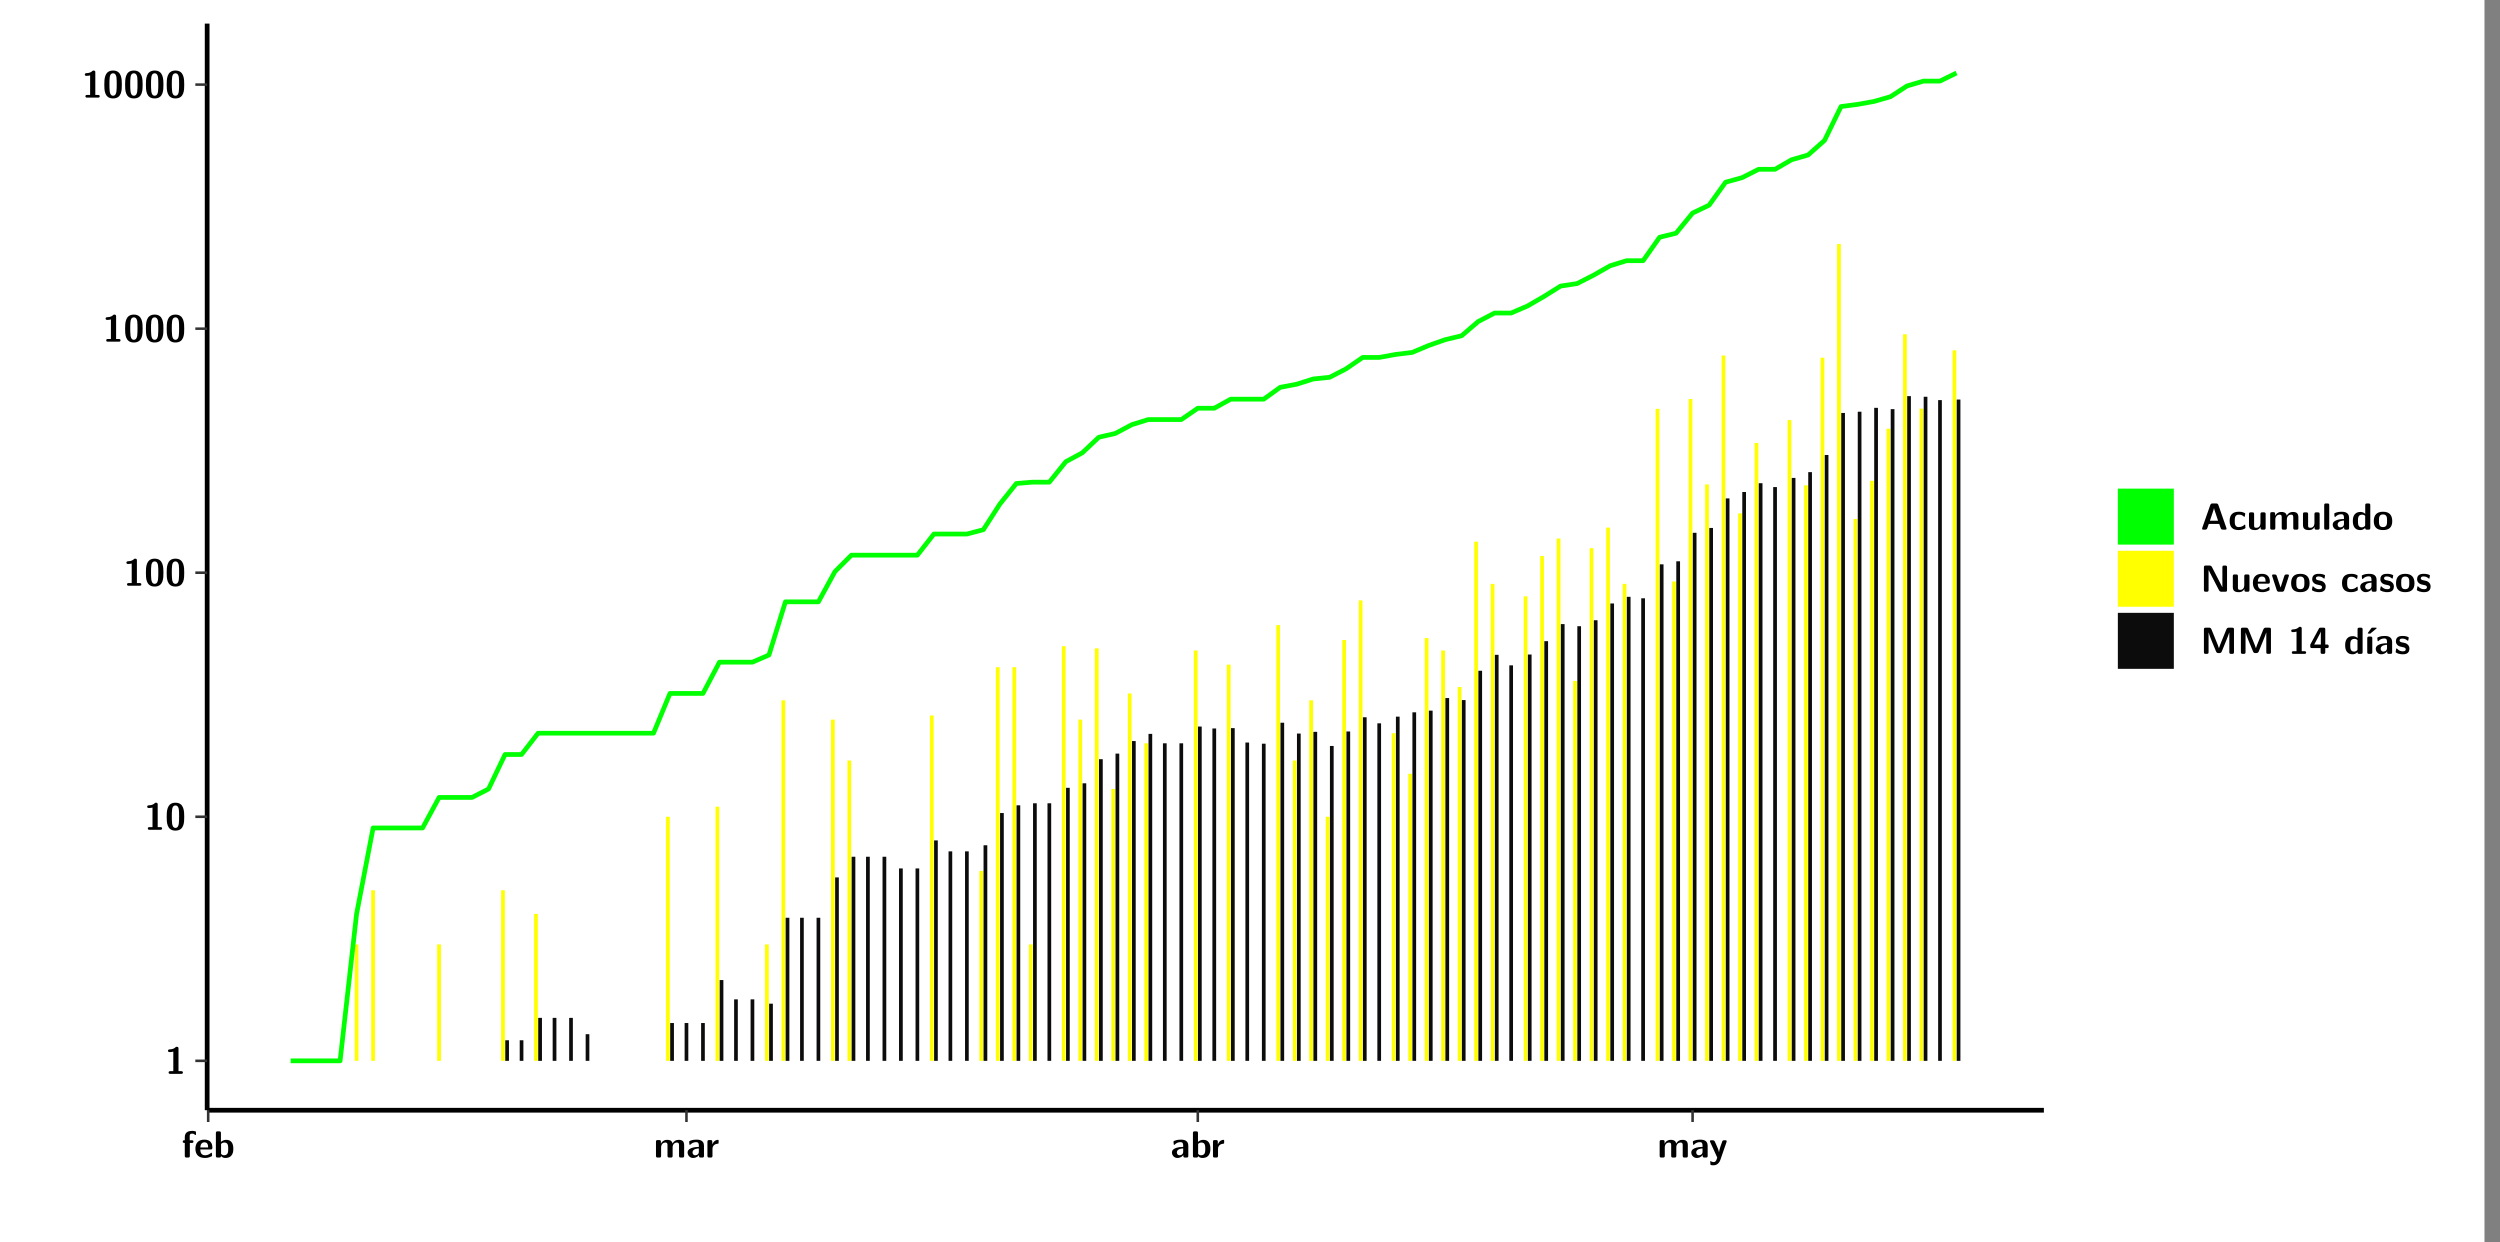 <?xml version="1.0" encoding="UTF-8"?>
<svg xmlns="http://www.w3.org/2000/svg" xmlns:xlink="http://www.w3.org/1999/xlink" width="579.653pt" height="288pt" viewBox="0 0 579.653 288" version="1.1">
<rect x="0" y="0" width="579.653" height="288" fill="#808080" stroke="none"/>
<defs>
<g>
<symbol overflow="visible" id="glyph0-0">
<path style="stroke:none;" d=""/>
</symbol>
<symbol overflow="visible" id="glyph0-1">
<path style="stroke:none;" d="M 3.109 -5.859 C 3.109 -6.016 3.109 -6.281 2.719 -6.281 C 2.547 -6.281 2.516 -6.266 2.406 -6.156 C 2.25 -6.016 1.922 -5.688 1.047 -5.672 C 0.891 -5.672 0.672 -5.609 0.672 -5.359 C 0.672 -5.047 0.969 -5.047 1.094 -5.047 C 1.344 -5.047 1.656 -5.078 1.906 -5.156 L 1.906 -0.625 L 1.234 -0.625 C 1.109 -0.625 0.812 -0.625 0.812 -0.312 C 0.812 0 1.109 0 1.234 0 L 3.719 0 C 3.828 0 4.141 0 4.141 -0.312 C 4.141 -0.625 3.828 -0.625 3.719 -0.625 L 3.109 -0.625 Z M 3.109 -5.859 "/>
</symbol>
<symbol overflow="visible" id="glyph0-2">
<path style="stroke:none;" d="M 4.438 -3 C 4.438 -4.203 4.438 -6.281 2.406 -6.281 C 0.375 -6.281 0.375 -4.219 0.375 -3 C 0.375 -1.812 0.375 0.188 2.406 0.188 C 4.438 0.188 4.438 -1.781 4.438 -3 Z M 2.406 -0.438 C 1.75 -0.438 1.656 -1.25 1.625 -1.484 C 1.562 -1.953 1.562 -2.766 1.562 -3.125 C 1.562 -3.641 1.562 -4.203 1.625 -4.641 C 1.641 -4.875 1.734 -5.641 2.406 -5.641 C 3.047 -5.641 3.156 -4.906 3.188 -4.734 C 3.25 -4.281 3.25 -3.594 3.25 -3.125 C 3.25 -2.625 3.25 -1.953 3.188 -1.469 C 3.156 -1.234 3.062 -0.438 2.406 -0.438 Z M 2.406 -0.438 "/>
</symbol>
<symbol overflow="visible" id="glyph0-3">
<path style="stroke:none;" d="M 1.922 -3.391 L 2.344 -3.391 C 2.453 -3.391 2.766 -3.391 2.766 -3.703 C 2.766 -4.016 2.453 -4.016 2.344 -4.016 L 1.891 -4.016 L 1.891 -4.969 C 1.891 -5.203 1.891 -5.547 2.469 -5.547 C 2.75 -5.547 2.922 -5.469 3.094 -5.297 C 3.156 -5.234 3.188 -5.219 3.219 -5.219 C 3.344 -5.219 3.344 -5.297 3.344 -5.438 L 3.344 -5.844 C 3.344 -6.062 3.328 -6.062 3.031 -6.125 C 2.781 -6.188 2.594 -6.188 2.469 -6.188 C 1.812 -6.188 0.75 -6.031 0.75 -4.719 L 0.75 -4.016 C 0.562 -4.016 0.266 -4.016 0.266 -3.703 C 0.266 -3.391 0.562 -3.391 0.75 -3.391 L 0.75 -0.422 C 0.75 -0.109 0.844 0 1.172 0 L 1.5 0 C 1.828 0 1.922 -0.109 1.922 -0.422 Z M 1.922 -3.391 "/>
</symbol>
<symbol overflow="visible" id="glyph0-4">
<path style="stroke:none;" d="M 3.781 -1.875 C 3.984 -1.875 4.203 -1.891 4.203 -2.281 C 4.203 -3.406 3.672 -4.156 2.359 -4.156 C 0.969 -4.156 0.266 -3.375 0.266 -2.047 C 0.266 -0.609 1.109 0.094 2.484 0.094 C 2.812 0.094 3.312 0.047 3.891 -0.234 C 4.078 -0.328 4.141 -0.359 4.141 -0.469 C 4.141 -0.531 4.125 -0.781 4.109 -0.844 C 4.078 -1.125 4.062 -1.125 3.984 -1.125 C 3.953 -1.125 3.938 -1.125 3.844 -1.047 C 3.328 -0.594 2.797 -0.531 2.516 -0.531 C 1.531 -0.531 1.422 -1.312 1.391 -1.875 Z M 1.406 -2.344 C 1.422 -2.875 1.609 -3.531 2.359 -3.531 C 3.062 -3.531 3.203 -3.031 3.219 -2.344 Z M 1.406 -2.344 "/>
</symbol>
<symbol overflow="visible" id="glyph0-5">
<path style="stroke:none;" d="M 1.703 -5.656 C 1.703 -5.938 1.641 -6.078 1.281 -6.078 L 0.953 -6.078 C 0.641 -6.078 0.531 -5.984 0.531 -5.656 L 0.531 -0.422 C 0.531 -0.109 0.625 0 0.953 0 L 1.312 0 C 1.453 0 1.719 0 1.734 -0.344 C 2.125 0.094 2.578 0.094 2.719 0.094 C 4.578 0.094 4.578 -1.594 4.578 -2.031 C 4.578 -2.453 4.578 -4.109 2.938 -4.109 C 2.219 -4.109 1.781 -3.703 1.703 -3.625 Z M 1.734 -3.172 C 1.844 -3.281 2.109 -3.484 2.5 -3.484 C 3.391 -3.484 3.391 -2.672 3.391 -2.016 C 3.391 -1.375 3.391 -0.531 2.406 -0.531 C 2.047 -0.531 1.828 -0.75 1.734 -0.875 Z M 1.734 -3.172 "/>
</symbol>
<symbol overflow="visible" id="glyph0-6">
<path style="stroke:none;" d="M 7.062 -2.844 C 7.062 -3.75 6.672 -4.109 5.781 -4.109 C 5.156 -4.109 4.688 -3.828 4.359 -3.25 C 4.219 -4.078 3.484 -4.109 3.109 -4.109 C 2.938 -4.109 2.578 -4.109 2.188 -3.828 C 1.906 -3.625 1.734 -3.344 1.672 -3.203 L 1.672 -3.641 C 1.672 -3.922 1.609 -4.062 1.25 -4.062 L 0.953 -4.062 C 0.625 -4.062 0.531 -3.969 0.531 -3.641 L 0.531 -0.422 C 0.531 -0.109 0.625 0 0.953 0 L 1.297 0 C 1.625 0 1.719 -0.109 1.719 -0.422 L 1.719 -2.359 C 1.719 -3.141 2.25 -3.484 2.688 -3.484 C 3.109 -3.484 3.203 -3.297 3.203 -2.828 L 3.203 -0.422 C 3.203 -0.109 3.297 0 3.625 0 L 3.969 0 C 4.297 0 4.391 -0.109 4.391 -0.422 L 4.391 -2.359 C 4.391 -3.141 4.922 -3.484 5.359 -3.484 C 5.781 -3.484 5.875 -3.297 5.875 -2.828 L 5.875 -0.422 C 5.875 -0.109 5.969 0 6.297 0 L 6.641 0 C 6.984 0 7.062 -0.109 7.062 -0.422 Z M 7.062 -2.844 "/>
</symbol>
<symbol overflow="visible" id="glyph0-7">
<path style="stroke:none;" d="M 4.062 -2.766 C 4.062 -4.156 2.734 -4.156 2.297 -4.156 C 1.891 -4.156 1.453 -4.125 0.859 -3.891 C 0.672 -3.797 0.625 -3.781 0.625 -3.688 C 0.625 -3.625 0.688 -3.109 0.688 -3.047 C 0.703 -2.984 0.75 -2.938 0.812 -2.938 C 0.844 -2.938 0.875 -2.969 0.906 -3 C 1.281 -3.391 1.719 -3.578 2.266 -3.578 C 2.734 -3.578 2.875 -3.297 2.875 -2.781 L 2.875 -2.469 C 2.562 -2.469 0.266 -2.453 0.266 -1.172 C 0.266 -0.547 0.766 0.094 1.531 0.094 C 1.828 0.094 2.484 0.016 2.906 -0.594 L 2.906 -0.422 C 2.906 -0.141 2.969 0 3.328 0 L 3.641 0 C 3.984 0 4.062 -0.109 4.062 -0.422 Z M 2.875 -1.344 C 2.875 -0.531 2.047 -0.531 2.016 -0.531 C 1.641 -0.531 1.406 -0.844 1.406 -1.188 C 1.406 -2.047 2.625 -2.109 2.875 -2.109 Z M 2.875 -1.344 "/>
</symbol>
<symbol overflow="visible" id="glyph0-8">
<path style="stroke:none;" d="M 1.703 -2.016 C 1.703 -2.844 2.391 -3.188 2.938 -3.219 C 3.109 -3.234 3.125 -3.234 3.125 -3.469 L 3.125 -3.875 C 3.125 -4.047 3.125 -4.109 2.969 -4.109 C 2.719 -4.109 2.078 -4.031 1.672 -3.078 L 1.656 -3.078 L 1.656 -3.641 C 1.656 -3.922 1.594 -4.062 1.234 -4.062 L 0.953 -4.062 C 0.641 -4.062 0.531 -3.969 0.531 -3.641 L 0.531 -0.422 C 0.531 -0.109 0.625 0 0.953 0 L 1.281 0 C 1.609 0 1.703 -0.109 1.703 -0.422 Z M 1.703 -2.016 "/>
</symbol>
<symbol overflow="visible" id="glyph0-9">
<path style="stroke:none;" d="M 4.109 -3.609 C 4.141 -3.719 4.141 -3.734 4.141 -3.781 C 4.141 -4.016 3.906 -4.016 3.797 -4.016 L 3.609 -4.016 C 3.469 -4.016 3.266 -4.016 3.141 -3.812 C 3.109 -3.766 2.406 -1.828 2.359 -1.25 L 2.344 -1.25 C 2.312 -1.672 1.953 -2.484 1.562 -3.328 C 1.328 -3.891 1.266 -4.016 0.828 -4.016 L 0.594 -4.016 C 0.469 -4.016 0.25 -4.016 0.25 -3.781 C 0.25 -3.75 0.281 -3.688 0.297 -3.641 L 1.953 0 C 1.891 0.188 1.859 0.281 1.828 0.375 C 1.734 0.656 1.578 1.047 1.109 1.047 C 0.812 1.047 0.609 0.922 0.516 0.875 C 0.469 0.844 0.453 0.828 0.422 0.828 C 0.391 0.828 0.312 0.859 0.312 0.969 C 0.312 1.031 0.375 1.641 0.391 1.672 C 0.469 1.781 0.953 1.797 1.094 1.797 C 2.172 1.797 2.609 0.766 2.672 0.547 Z M 4.109 -3.609 "/>
</symbol>
<symbol overflow="visible" id="glyph0-10">
<path style="stroke:none;" d="M 4.156 -5.703 C 4.031 -6.078 3.766 -6.078 3.594 -6.078 L 2.828 -6.078 C 2.641 -6.078 2.391 -6.078 2.266 -5.703 L 0.406 -0.406 C 0.375 -0.297 0.375 -0.281 0.375 -0.234 C 0.375 0 0.594 0 0.703 0 L 1.031 0 C 1.188 0 1.453 0 1.578 -0.344 L 1.922 -1.328 L 4.344 -1.328 L 4.641 -0.484 C 4.75 -0.172 4.812 0 5.234 0 L 5.703 0 C 5.828 0 6.047 0 6.047 -0.234 C 6.047 -0.281 6.047 -0.297 6 -0.406 Z M 2.812 -3.938 C 2.938 -4.328 3.062 -4.656 3.125 -4.969 L 3.141 -4.969 C 3.188 -4.766 3.188 -4.75 3.25 -4.547 L 4.078 -2.078 L 2.188 -2.078 Z M 2.812 -3.938 "/>
</symbol>
<symbol overflow="visible" id="glyph0-11">
<path style="stroke:none;" d="M 4 -0.438 C 4 -0.531 3.969 -0.938 3.953 -1.047 C 3.953 -1.078 3.938 -1.172 3.844 -1.172 C 3.812 -1.172 3.797 -1.172 3.703 -1.078 C 3.562 -0.953 3.141 -0.594 2.422 -0.594 C 1.516 -0.594 1.516 -1.469 1.516 -2.031 C 1.516 -2.75 1.562 -3.484 2.453 -3.484 C 3.031 -3.484 3.266 -3.344 3.578 -3.078 C 3.688 -2.984 3.703 -2.984 3.734 -2.984 C 3.828 -2.984 3.844 -3.062 3.844 -3.094 C 3.859 -3.172 3.953 -3.656 3.953 -3.703 C 3.953 -3.781 3.891 -3.812 3.75 -3.891 C 3.328 -4.078 3.062 -4.156 2.453 -4.156 C 1.141 -4.156 0.328 -3.547 0.328 -2.016 C 0.328 -0.562 1.078 0.094 2.406 0.094 C 2.641 0.094 3.172 0.094 3.75 -0.203 C 4 -0.344 4 -0.344 4 -0.438 Z M 4 -0.438 "/>
</symbol>
<symbol overflow="visible" id="glyph0-12">
<path style="stroke:none;" d="M 4.391 -3.594 C 4.391 -3.875 4.328 -4.016 3.969 -4.016 L 3.609 -4.016 C 3.281 -4.016 3.188 -3.906 3.188 -3.594 L 3.188 -1.516 C 3.188 -0.938 2.891 -0.438 2.266 -0.438 C 1.766 -0.438 1.719 -0.562 1.719 -1.031 L 1.719 -3.594 C 1.719 -3.875 1.656 -4.016 1.297 -4.016 L 0.953 -4.016 C 0.625 -4.016 0.531 -3.922 0.531 -3.594 L 0.531 -1.109 C 0.531 -0.172 1.031 0.094 1.953 0.094 C 2.188 0.094 2.812 0.094 3.219 -0.656 L 3.219 -0.422 C 3.219 -0.141 3.281 0 3.641 0 L 3.969 0 C 4.297 0 4.391 -0.109 4.391 -0.422 Z M 4.391 -3.594 "/>
</symbol>
<symbol overflow="visible" id="glyph0-13">
<path style="stroke:none;" d="M 1.703 -5.656 C 1.703 -5.938 1.641 -6.078 1.281 -6.078 L 0.953 -6.078 C 0.641 -6.078 0.531 -5.984 0.531 -5.656 L 0.531 -0.422 C 0.531 -0.109 0.625 0 0.953 0 L 1.281 0 C 1.609 0 1.703 -0.109 1.703 -0.422 Z M 1.703 -5.656 "/>
</symbol>
<symbol overflow="visible" id="glyph0-14">
<path style="stroke:none;" d="M 4.375 -5.656 C 4.375 -5.938 4.312 -6.078 3.953 -6.078 L 3.625 -6.078 C 3.297 -6.078 3.203 -5.969 3.203 -5.656 L 3.203 -3.672 C 2.812 -4.047 2.375 -4.109 2.109 -4.109 C 0.328 -4.109 0.328 -2.422 0.328 -2 C 0.328 -1.594 0.328 0.094 2.062 0.094 C 2.422 0.094 2.812 -0.016 3.188 -0.406 C 3.188 -0.094 3.297 0 3.609 0 L 3.953 0 C 4.281 0 4.375 -0.109 4.375 -0.422 Z M 3.188 -1.094 C 3.188 -0.953 3.188 -0.875 2.922 -0.688 C 2.703 -0.547 2.5 -0.531 2.406 -0.531 C 1.516 -0.531 1.516 -1.344 1.516 -2 C 1.516 -2.656 1.516 -3.484 2.5 -3.484 C 2.75 -3.484 2.984 -3.391 3.188 -3.203 Z M 3.188 -1.094 "/>
</symbol>
<symbol overflow="visible" id="glyph0-15">
<path style="stroke:none;" d="M 4.547 -1.969 C 4.547 -3.406 3.844 -4.156 2.406 -4.156 C 0.953 -4.156 0.266 -3.391 0.266 -1.969 C 0.266 -0.547 1.031 0.094 2.406 0.094 C 3.781 0.094 4.547 -0.531 4.547 -1.969 Z M 2.406 -0.594 C 1.469 -0.594 1.469 -1.375 1.469 -2.078 C 1.469 -2.75 1.469 -3.531 2.406 -3.531 C 3.344 -3.531 3.344 -2.766 3.344 -2.078 C 3.344 -1.391 3.344 -0.594 2.406 -0.594 Z M 2.406 -0.594 "/>
</symbol>
<symbol overflow="visible" id="glyph0-16">
<path style="stroke:none;" d="M 2.656 -5.734 C 2.469 -6.078 2.203 -6.078 2.031 -6.078 L 1.219 -6.078 C 0.906 -6.078 0.797 -5.984 0.797 -5.656 L 0.797 -0.422 C 0.797 -0.109 0.891 0 1.219 0 L 1.453 0 C 1.781 0 1.875 -0.109 1.875 -0.422 L 1.875 -5.016 L 1.891 -5.016 L 4.297 -0.344 C 4.484 0 4.75 0 4.922 0 L 5.734 0 C 6.062 0 6.156 -0.109 6.156 -0.422 L 6.156 -5.656 C 6.156 -5.938 6.094 -6.078 5.734 -6.078 L 5.5 -6.078 C 5.156 -6.078 5.078 -5.969 5.078 -5.656 L 5.078 -1.062 L 5.062 -1.062 Z M 2.656 -5.734 "/>
</symbol>
<symbol overflow="visible" id="glyph0-17">
<path style="stroke:none;" d="M 4.109 -3.609 C 4.141 -3.719 4.141 -3.75 4.141 -3.766 C 4.141 -4.016 3.922 -4.016 3.797 -4.016 L 3.609 -4.016 C 3.25 -4.016 3.141 -3.891 3.062 -3.641 L 2.203 -0.984 L 1.328 -3.641 C 1.266 -3.828 1.203 -4.016 0.781 -4.016 L 0.578 -4.016 C 0.453 -4.016 0.234 -4.016 0.234 -3.766 C 0.234 -3.75 0.234 -3.719 0.266 -3.609 L 1.312 -0.375 C 1.438 0 1.703 0 1.859 0 L 2.5 0 C 2.672 0 2.938 0 3.062 -0.375 Z M 4.109 -3.609 "/>
</symbol>
<symbol overflow="visible" id="glyph0-18">
<path style="stroke:none;" d="M 3.469 -1.234 C 3.469 -1.734 3.203 -2.031 3.047 -2.172 C 2.703 -2.484 2.391 -2.547 2.031 -2.609 C 1.547 -2.703 1.188 -2.766 1.188 -3.109 C 1.188 -3.469 1.484 -3.547 1.828 -3.547 C 2.406 -3.547 2.719 -3.328 2.953 -3.125 C 3.047 -3.047 3.062 -3.047 3.094 -3.047 C 3.188 -3.047 3.203 -3.125 3.203 -3.156 C 3.219 -3.219 3.312 -3.719 3.312 -3.766 C 3.312 -3.906 2.844 -4.031 2.75 -4.062 C 2.406 -4.156 2.125 -4.156 1.891 -4.156 C 1.5 -4.156 0.328 -4.156 0.328 -2.906 C 0.328 -2.484 0.516 -2.219 0.75 -2 C 1.062 -1.734 1.406 -1.672 1.906 -1.562 C 2.156 -1.531 2.609 -1.453 2.609 -1.062 C 2.609 -0.656 2.266 -0.594 1.922 -0.594 C 1.531 -0.594 1.047 -0.703 0.625 -1.188 C 0.594 -1.234 0.562 -1.266 0.516 -1.266 C 0.422 -1.266 0.406 -1.188 0.391 -1.125 C 0.375 -1.016 0.266 -0.516 0.266 -0.422 C 0.266 -0.266 0.922 -0.062 0.922 -0.047 C 1.406 0.094 1.766 0.094 1.922 0.094 C 2.359 0.094 3.469 0.062 3.469 -1.234 Z M 3.469 -1.234 "/>
</symbol>
<symbol overflow="visible" id="glyph0-19">
<path style="stroke:none;" d="M 4.859 -2.859 C 4.688 -2.422 4.359 -1.609 4.281 -1.312 C 4.203 -1.625 3.844 -2.484 3.656 -2.953 L 2.531 -5.719 C 2.391 -6.078 2.109 -6.078 1.953 -6.078 L 1.219 -6.078 C 0.906 -6.078 0.797 -5.984 0.797 -5.656 L 0.797 -0.422 C 0.797 -0.109 0.891 0 1.219 0 L 1.453 0 C 1.781 0 1.875 -0.109 1.875 -0.422 L 1.875 -4.953 L 1.891 -4.953 C 1.984 -4.562 2.375 -3.578 2.578 -3.062 L 3.609 -0.562 C 3.766 -0.188 3.969 -0.188 4.266 -0.188 C 4.562 -0.188 4.781 -0.188 4.938 -0.562 L 6.062 -3.328 C 6.141 -3.531 6.625 -4.719 6.672 -4.953 L 6.688 -4.953 L 6.688 -0.422 C 6.688 -0.141 6.75 0 7.109 0 L 7.344 0 C 7.672 0 7.766 -0.109 7.766 -0.422 L 7.766 -5.656 C 7.766 -5.938 7.703 -6.078 7.344 -6.078 L 6.609 -6.078 C 6.391 -6.078 6.172 -6.062 6.016 -5.703 Z M 4.859 -2.859 "/>
</symbol>
<symbol overflow="visible" id="glyph0-20">
<path style="stroke:none;" d="M 0.344 -2.297 C 0.266 -2.172 0.266 -2.141 0.266 -1.984 L 0.266 -1.766 C 0.266 -1.484 0.328 -1.344 0.688 -1.344 L 2.672 -1.344 L 2.672 -0.422 C 2.672 -0.141 2.719 0 3.078 0 L 3.328 0 C 3.656 0 3.75 -0.109 3.75 -0.422 L 3.75 -1.344 L 4.125 -1.344 C 4.391 -1.344 4.547 -1.406 4.547 -1.75 C 4.547 -2.078 4.422 -2.172 4.125 -2.172 L 3.75 -2.172 L 3.75 -5.656 C 3.75 -5.984 3.656 -6.078 3.328 -6.078 L 2.688 -6.078 C 2.531 -6.078 2.391 -6.078 2.281 -5.875 Z M 1.188 -2.172 C 2.578 -4.75 2.672 -5.016 2.703 -5.156 L 2.719 -5.156 L 2.719 -2.172 Z M 1.188 -2.172 "/>
</symbol>
<symbol overflow="visible" id="glyph0-21">
<path style="stroke:none;" d="M 3.906 -5.844 C 3.953 -5.875 4 -5.922 4 -5.969 C 4 -6.078 3.906 -6.078 3.766 -6.078 L 3.047 -6.078 C 2.875 -6.078 2.859 -6.078 2.781 -5.984 L 2.031 -4.953 C 1.953 -4.859 1.953 -4.844 1.953 -4.828 C 1.953 -4.703 2.047 -4.703 2.188 -4.703 L 2.516 -4.703 Z M 3.906 -5.844 "/>
</symbol>
<symbol overflow="visible" id="glyph0-22">
<path style="stroke:none;" d="M 1.703 -3.594 C 1.703 -3.875 1.641 -4.016 1.281 -4.016 L 0.953 -4.016 C 0.641 -4.016 0.531 -3.922 0.531 -3.594 L 0.531 -0.422 C 0.531 -0.109 0.625 0 0.953 0 L 1.281 0 C 1.609 0 1.703 -0.109 1.703 -0.422 Z M 1.703 -3.594 "/>
</symbol>
</g>
<clipPath id="clip1">
  <path d="M 0 0 L 576.008 0 L 576.008 288 L 0 288 Z M 0 0 "/>
</clipPath>
<clipPath id="clip2">
  <path d="M 48.031 5.477 L 473.898 5.477 L 473.898 257.414 L 48.031 257.414 Z M 48.031 5.477 "/>
</clipPath>
</defs>
<g id="surface1">
<g clip-path="url(#clip1)" clip-rule="nonzero">
<path style="fill-rule:nonzero;fill:rgb(100%,100%,100%);fill-opacity:1;stroke-width:0.598;stroke-linecap:round;stroke-linejoin:round;stroke:rgb(100%,100%,100%);stroke-opacity:1;stroke-miterlimit:10;" d="M 0 0 L 0 288.004 L 576.008 288.004 L 576.008 0 Z M 0 0 " transform="matrix(1,0,0,-1,0,288)"/>
</g>
<g clip-path="url(#clip2)" clip-rule="nonzero">
<path style=" stroke:none;fill-rule:nonzero;fill:rgb(100%,100%,100%);fill-opacity:1;" d="M 48.031 257.414 L 48.031 5.477 L 473.898 5.477 L 473.898 257.414 Z M 48.031 257.414 "/>
</g>
<path style=" stroke:none;fill-rule:nonzero;fill:rgb(100%,100%,0%);fill-opacity:1;" d="M 82.254 245.969 L 82.254 218.969 L 83.109 218.969 L 83.109 245.969 Z M 82.254 245.969 "/>
<path style=" stroke:none;fill-rule:nonzero;fill:rgb(100%,100%,0%);fill-opacity:1;" d="M 86.078 245.969 L 86.078 206.414 L 86.934 206.414 L 86.934 245.969 Z M 86.078 245.969 "/>
<path style=" stroke:none;fill-rule:nonzero;fill:rgb(100%,100%,0%);fill-opacity:1;" d="M 101.371 245.969 L 101.371 218.969 L 102.238 218.969 L 102.238 245.969 Z M 101.371 245.969 "/>
<path style=" stroke:none;fill-rule:nonzero;fill:rgb(100%,100%,0%);fill-opacity:1;" d="M 116.195 245.969 L 116.195 206.414 L 117.051 206.414 L 117.051 245.969 Z M 116.195 245.969 "/>
<path style=" stroke:none;fill-rule:nonzero;fill:rgb(4.999%,4.999%,4.999%);fill-opacity:1;" d="M 117.152 245.969 L 117.152 241.195 L 118.008 241.195 L 118.008 245.969 Z M 117.152 245.969 "/>
<path style=" stroke:none;fill-rule:nonzero;fill:rgb(4.999%,4.999%,4.999%);fill-opacity:1;" d="M 120.5 245.969 L 120.5 241.195 L 121.355 241.195 L 121.355 245.969 Z M 120.5 245.969 "/>
<path style=" stroke:none;fill-rule:nonzero;fill:rgb(100%,100%,0%);fill-opacity:1;" d="M 123.836 245.969 L 123.836 211.895 L 124.703 211.895 L 124.703 245.969 Z M 123.836 245.969 "/>
<path style=" stroke:none;fill-rule:nonzero;fill:rgb(4.999%,4.999%,4.999%);fill-opacity:1;" d="M 124.793 245.969 L 124.793 236.004 L 125.66 236.004 L 125.66 245.969 Z M 124.793 245.969 "/>
<path style=" stroke:none;fill-rule:nonzero;fill:rgb(4.999%,4.999%,4.999%);fill-opacity:1;" d="M 128.141 245.969 L 128.141 236.004 L 129.008 236.004 L 129.008 245.969 Z M 128.141 245.969 "/>
<path style=" stroke:none;fill-rule:nonzero;fill:rgb(4.999%,4.999%,4.999%);fill-opacity:1;" d="M 131.969 245.969 L 131.969 236.004 L 132.824 236.004 L 132.824 245.969 Z M 131.969 245.969 "/>
<path style=" stroke:none;fill-rule:nonzero;fill:rgb(4.999%,4.999%,4.999%);fill-opacity:1;" d="M 135.793 245.969 L 135.793 239.789 L 136.648 239.789 L 136.648 245.969 Z M 135.793 245.969 "/>
<path style=" stroke:none;fill-rule:nonzero;fill:rgb(100%,100%,0%);fill-opacity:1;" d="M 154.434 245.969 L 154.434 189.379 L 155.301 189.379 L 155.301 245.969 Z M 154.434 245.969 "/>
<path style=" stroke:none;fill-rule:nonzero;fill:rgb(4.999%,4.999%,4.999%);fill-opacity:1;" d="M 155.391 245.969 L 155.391 237.199 L 156.258 237.199 L 156.258 245.969 Z M 155.391 245.969 "/>
<path style=" stroke:none;fill-rule:nonzero;fill:rgb(4.999%,4.999%,4.999%);fill-opacity:1;" d="M 158.738 245.969 L 158.738 237.199 L 159.594 237.199 L 159.594 245.969 Z M 158.738 245.969 "/>
<path style=" stroke:none;fill-rule:nonzero;fill:rgb(4.999%,4.999%,4.999%);fill-opacity:1;" d="M 162.562 245.969 L 162.562 237.199 L 163.418 237.199 L 163.418 245.969 Z M 162.562 245.969 "/>
<path style=" stroke:none;fill-rule:nonzero;fill:rgb(100%,100%,0%);fill-opacity:1;" d="M 165.91 245.969 L 165.91 187.039 L 166.766 187.039 L 166.766 245.969 Z M 165.91 245.969 "/>
<path style=" stroke:none;fill-rule:nonzero;fill:rgb(4.999%,4.999%,4.999%);fill-opacity:1;" d="M 166.867 245.969 L 166.867 227.238 L 167.723 227.238 L 167.723 245.969 Z M 166.867 245.969 "/>
<path style=" stroke:none;fill-rule:nonzero;fill:rgb(4.999%,4.999%,4.999%);fill-opacity:1;" d="M 170.215 245.969 L 170.215 231.711 L 171.07 231.711 L 171.07 245.969 Z M 170.215 245.969 "/>
<path style=" stroke:none;fill-rule:nonzero;fill:rgb(4.999%,4.999%,4.999%);fill-opacity:1;" d="M 174.031 245.969 L 174.031 231.711 L 174.895 231.711 L 174.895 245.969 Z M 174.031 245.969 "/>
<path style=" stroke:none;fill-rule:nonzero;fill:rgb(100%,100%,0%);fill-opacity:1;" d="M 177.379 245.969 L 177.379 218.969 L 178.242 218.969 L 178.242 245.969 Z M 177.379 245.969 "/>
<path style=" stroke:none;fill-rule:nonzero;fill:rgb(4.999%,4.999%,4.999%);fill-opacity:1;" d="M 178.332 245.969 L 178.332 232.715 L 179.199 232.715 L 179.199 245.969 Z M 178.332 245.969 "/>
<path style=" stroke:none;fill-rule:nonzero;fill:rgb(100%,100%,0%);fill-opacity:1;" d="M 181.203 245.969 L 181.203 162.379 L 182.07 162.379 L 182.07 245.969 Z M 181.203 245.969 "/>
<path style=" stroke:none;fill-rule:nonzero;fill:rgb(4.999%,4.999%,4.999%);fill-opacity:1;" d="M 182.16 245.969 L 182.16 212.793 L 183.027 212.793 L 183.027 245.969 Z M 182.16 245.969 "/>
<path style=" stroke:none;fill-rule:nonzero;fill:rgb(4.999%,4.999%,4.999%);fill-opacity:1;" d="M 185.508 245.969 L 185.508 212.793 L 186.363 212.793 L 186.363 245.969 Z M 185.508 245.969 "/>
<path style=" stroke:none;fill-rule:nonzero;fill:rgb(4.999%,4.999%,4.999%);fill-opacity:1;" d="M 189.332 245.969 L 189.332 212.793 L 190.188 212.793 L 190.188 245.969 Z M 189.332 245.969 "/>
<path style=" stroke:none;fill-rule:nonzero;fill:rgb(100%,100%,0%);fill-opacity:1;" d="M 192.68 245.969 L 192.68 166.852 L 193.535 166.852 L 193.535 245.969 Z M 192.68 245.969 "/>
<path style=" stroke:none;fill-rule:nonzero;fill:rgb(4.999%,4.999%,4.999%);fill-opacity:1;" d="M 193.637 245.969 L 193.637 203.438 L 194.492 203.438 L 194.492 245.969 Z M 193.637 245.969 "/>
<path style=" stroke:none;fill-rule:nonzero;fill:rgb(100%,100%,0%);fill-opacity:1;" d="M 196.504 245.969 L 196.504 176.336 L 197.363 176.336 L 197.363 245.969 Z M 196.504 245.969 "/>
<path style=" stroke:none;fill-rule:nonzero;fill:rgb(4.999%,4.999%,4.999%);fill-opacity:1;" d="M 197.461 245.969 L 197.461 198.645 L 198.32 198.645 L 198.32 245.969 Z M 197.461 245.969 "/>
<path style=" stroke:none;fill-rule:nonzero;fill:rgb(4.999%,4.999%,4.999%);fill-opacity:1;" d="M 200.801 245.969 L 200.801 198.645 L 201.668 198.645 L 201.668 245.969 Z M 200.801 245.969 "/>
<path style=" stroke:none;fill-rule:nonzero;fill:rgb(4.999%,4.999%,4.999%);fill-opacity:1;" d="M 204.625 245.969 L 204.625 198.645 L 205.492 198.645 L 205.492 245.969 Z M 204.625 245.969 "/>
<path style=" stroke:none;fill-rule:nonzero;fill:rgb(4.999%,4.999%,4.999%);fill-opacity:1;" d="M 208.449 245.969 L 208.449 201.355 L 209.316 201.355 L 209.316 245.969 Z M 208.449 245.969 "/>
<path style=" stroke:none;fill-rule:nonzero;fill:rgb(4.999%,4.999%,4.999%);fill-opacity:1;" d="M 212.277 245.969 L 212.277 201.355 L 213.133 201.355 L 213.133 245.969 Z M 212.277 245.969 "/>
<path style=" stroke:none;fill-rule:nonzero;fill:rgb(100%,100%,0%);fill-opacity:1;" d="M 215.625 245.969 L 215.625 165.895 L 216.48 165.895 L 216.48 245.969 Z M 215.625 245.969 "/>
<path style=" stroke:none;fill-rule:nonzero;fill:rgb(4.999%,4.999%,4.999%);fill-opacity:1;" d="M 216.582 245.969 L 216.582 194.859 L 217.438 194.859 L 217.438 245.969 Z M 216.582 245.969 "/>
<path style=" stroke:none;fill-rule:nonzero;fill:rgb(4.999%,4.999%,4.999%);fill-opacity:1;" d="M 219.93 245.969 L 219.93 197.398 L 220.785 197.398 L 220.785 245.969 Z M 219.93 245.969 "/>
<path style=" stroke:none;fill-rule:nonzero;fill:rgb(4.999%,4.999%,4.999%);fill-opacity:1;" d="M 223.754 245.969 L 223.754 197.398 L 224.609 197.398 L 224.609 245.969 Z M 223.754 245.969 "/>
<path style=" stroke:none;fill-rule:nonzero;fill:rgb(100%,100%,0%);fill-opacity:1;" d="M 227.09 245.969 L 227.09 201.934 L 227.957 201.934 L 227.957 245.969 Z M 227.09 245.969 "/>
<path style=" stroke:none;fill-rule:nonzero;fill:rgb(4.999%,4.999%,4.999%);fill-opacity:1;" d="M 228.047 245.969 L 228.047 195.984 L 228.914 195.984 L 228.914 245.969 Z M 228.047 245.969 "/>
<path style=" stroke:none;fill-rule:nonzero;fill:rgb(100%,100%,0%);fill-opacity:1;" d="M 230.918 245.969 L 230.918 154.699 L 231.785 154.699 L 231.785 245.969 Z M 230.918 245.969 "/>
<path style=" stroke:none;fill-rule:nonzero;fill:rgb(4.999%,4.999%,4.999%);fill-opacity:1;" d="M 231.875 245.969 L 231.875 188.512 L 232.738 188.512 L 232.738 245.969 Z M 231.875 245.969 "/>
<path style=" stroke:none;fill-rule:nonzero;fill:rgb(100%,100%,0%);fill-opacity:1;" d="M 234.742 245.969 L 234.742 154.699 L 235.609 154.699 L 235.609 245.969 Z M 234.742 245.969 "/>
<path style=" stroke:none;fill-rule:nonzero;fill:rgb(4.999%,4.999%,4.999%);fill-opacity:1;" d="M 235.699 245.969 L 235.699 186.719 L 236.555 186.719 L 236.555 245.969 Z M 235.699 245.969 "/>
<path style=" stroke:none;fill-rule:nonzero;fill:rgb(100%,100%,0%);fill-opacity:1;" d="M 238.57 245.969 L 238.57 218.969 L 239.426 218.969 L 239.426 245.969 Z M 238.57 245.969 "/>
<path style=" stroke:none;fill-rule:nonzero;fill:rgb(4.999%,4.999%,4.999%);fill-opacity:1;" d="M 239.523 245.969 L 239.523 186.25 L 240.383 186.25 L 240.383 245.969 Z M 239.523 245.969 "/>
<path style=" stroke:none;fill-rule:nonzero;fill:rgb(4.999%,4.999%,4.999%);fill-opacity:1;" d="M 242.871 245.969 L 242.871 186.25 L 243.73 186.25 L 243.73 245.969 Z M 242.871 245.969 "/>
<path style=" stroke:none;fill-rule:nonzero;fill:rgb(100%,100%,0%);fill-opacity:1;" d="M 246.219 245.969 L 246.219 149.828 L 247.078 149.828 L 247.078 245.969 Z M 246.219 245.969 "/>
<path style=" stroke:none;fill-rule:nonzero;fill:rgb(4.999%,4.999%,4.999%);fill-opacity:1;" d="M 247.176 245.969 L 247.176 182.664 L 248.031 182.664 L 248.031 245.969 Z M 247.176 245.969 "/>
<path style=" stroke:none;fill-rule:nonzero;fill:rgb(100%,100%,0%);fill-opacity:1;" d="M 250.047 245.969 L 250.047 166.852 L 250.902 166.852 L 250.902 245.969 Z M 250.047 245.969 "/>
<path style=" stroke:none;fill-rule:nonzero;fill:rgb(4.999%,4.999%,4.999%);fill-opacity:1;" d="M 251.004 245.969 L 251.004 181.617 L 251.859 181.617 L 251.859 245.969 Z M 251.004 245.969 "/>
<path style=" stroke:none;fill-rule:nonzero;fill:rgb(100%,100%,0%);fill-opacity:1;" d="M 253.859 245.969 L 253.859 150.316 L 254.727 150.316 L 254.727 245.969 Z M 253.859 245.969 "/>
<path style=" stroke:none;fill-rule:nonzero;fill:rgb(4.999%,4.999%,4.999%);fill-opacity:1;" d="M 254.816 245.969 L 254.816 176.027 L 255.684 176.027 L 255.684 245.969 Z M 254.816 245.969 "/>
<path style=" stroke:none;fill-rule:nonzero;fill:rgb(100%,100%,0%);fill-opacity:1;" d="M 257.688 245.969 L 257.688 182.934 L 258.555 182.934 L 258.555 245.969 Z M 257.688 245.969 "/>
<path style=" stroke:none;fill-rule:nonzero;fill:rgb(4.999%,4.999%,4.999%);fill-opacity:1;" d="M 258.645 245.969 L 258.645 174.734 L 259.512 174.734 L 259.512 245.969 Z M 258.645 245.969 "/>
<path style=" stroke:none;fill-rule:nonzero;fill:rgb(100%,100%,0%);fill-opacity:1;" d="M 261.512 245.969 L 261.512 160.785 L 262.371 160.785 L 262.371 245.969 Z M 261.512 245.969 "/>
<path style=" stroke:none;fill-rule:nonzero;fill:rgb(4.999%,4.999%,4.999%);fill-opacity:1;" d="M 262.469 245.969 L 262.469 171.824 L 263.324 171.824 L 263.324 245.969 Z M 262.469 245.969 "/>
<path style=" stroke:none;fill-rule:nonzero;fill:rgb(100%,100%,0%);fill-opacity:1;" d="M 265.34 245.969 L 265.34 172.344 L 266.195 172.344 L 266.195 245.969 Z M 265.34 245.969 "/>
<path style=" stroke:none;fill-rule:nonzero;fill:rgb(4.999%,4.999%,4.999%);fill-opacity:1;" d="M 266.293 245.969 L 266.293 170.16 L 267.152 170.16 L 267.152 245.969 Z M 266.293 245.969 "/>
<path style=" stroke:none;fill-rule:nonzero;fill:rgb(4.999%,4.999%,4.999%);fill-opacity:1;" d="M 269.641 245.969 L 269.641 172.344 L 270.5 172.344 L 270.5 245.969 Z M 269.641 245.969 "/>
<path style=" stroke:none;fill-rule:nonzero;fill:rgb(4.999%,4.999%,4.999%);fill-opacity:1;" d="M 273.469 245.969 L 273.469 172.344 L 274.324 172.344 L 274.324 245.969 Z M 273.469 245.969 "/>
<path style=" stroke:none;fill-rule:nonzero;fill:rgb(100%,100%,0%);fill-opacity:1;" d="M 276.816 245.969 L 276.816 150.824 L 277.672 150.824 L 277.672 245.969 Z M 276.816 245.969 "/>
<path style=" stroke:none;fill-rule:nonzero;fill:rgb(4.999%,4.999%,4.999%);fill-opacity:1;" d="M 277.762 245.969 L 277.762 168.457 L 278.629 168.457 L 278.629 245.969 Z M 277.762 245.969 "/>
<path style=" stroke:none;fill-rule:nonzero;fill:rgb(4.999%,4.999%,4.999%);fill-opacity:1;" d="M 281.109 245.969 L 281.109 168.906 L 281.977 168.906 L 281.977 245.969 Z M 281.109 245.969 "/>
<path style=" stroke:none;fill-rule:nonzero;fill:rgb(100%,100%,0%);fill-opacity:1;" d="M 284.457 245.969 L 284.457 154.109 L 285.324 154.109 L 285.324 245.969 Z M 284.457 245.969 "/>
<path style=" stroke:none;fill-rule:nonzero;fill:rgb(4.999%,4.999%,4.999%);fill-opacity:1;" d="M 285.414 245.969 L 285.414 168.824 L 286.281 168.824 L 286.281 245.969 Z M 285.414 245.969 "/>
<path style=" stroke:none;fill-rule:nonzero;fill:rgb(4.999%,4.999%,4.999%);fill-opacity:1;" d="M 288.762 245.969 L 288.762 172.164 L 289.617 172.164 L 289.617 245.969 Z M 288.762 245.969 "/>
<path style=" stroke:none;fill-rule:nonzero;fill:rgb(4.999%,4.999%,4.999%);fill-opacity:1;" d="M 292.586 245.969 L 292.586 172.434 L 293.445 172.434 L 293.445 245.969 Z M 292.586 245.969 "/>
<path style=" stroke:none;fill-rule:nonzero;fill:rgb(100%,100%,0%);fill-opacity:1;" d="M 295.934 245.969 L 295.934 144.934 L 296.789 144.934 L 296.789 245.969 Z M 295.934 245.969 "/>
<path style=" stroke:none;fill-rule:nonzero;fill:rgb(4.999%,4.999%,4.999%);fill-opacity:1;" d="M 296.891 245.969 L 296.891 167.57 L 297.746 167.57 L 297.746 245.969 Z M 296.891 245.969 "/>
<path style=" stroke:none;fill-rule:nonzero;fill:rgb(100%,100%,0%);fill-opacity:1;" d="M 299.762 245.969 L 299.762 176.336 L 300.617 176.336 L 300.617 245.969 Z M 299.762 245.969 "/>
<path style=" stroke:none;fill-rule:nonzero;fill:rgb(4.999%,4.999%,4.999%);fill-opacity:1;" d="M 300.715 245.969 L 300.715 170.082 L 301.574 170.082 L 301.574 245.969 Z M 300.715 245.969 "/>
<path style=" stroke:none;fill-rule:nonzero;fill:rgb(100%,100%,0%);fill-opacity:1;" d="M 303.574 245.969 L 303.574 162.379 L 304.441 162.379 L 304.441 245.969 Z M 303.574 245.969 "/>
<path style=" stroke:none;fill-rule:nonzero;fill:rgb(4.999%,4.999%,4.999%);fill-opacity:1;" d="M 304.531 245.969 L 304.531 169.684 L 305.398 169.684 L 305.398 245.969 Z M 304.531 245.969 "/>
<path style=" stroke:none;fill-rule:nonzero;fill:rgb(100%,100%,0%);fill-opacity:1;" d="M 307.402 245.969 L 307.402 189.379 L 308.27 189.379 L 308.27 245.969 Z M 307.402 245.969 "/>
<path style=" stroke:none;fill-rule:nonzero;fill:rgb(4.999%,4.999%,4.999%);fill-opacity:1;" d="M 308.359 245.969 L 308.359 172.961 L 309.223 172.961 L 309.223 245.969 Z M 308.359 245.969 "/>
<path style=" stroke:none;fill-rule:nonzero;fill:rgb(100%,100%,0%);fill-opacity:1;" d="M 311.227 245.969 L 311.227 148.391 L 312.094 148.391 L 312.094 245.969 Z M 311.227 245.969 "/>
<path style=" stroke:none;fill-rule:nonzero;fill:rgb(4.999%,4.999%,4.999%);fill-opacity:1;" d="M 312.184 245.969 L 312.184 169.602 L 313.051 169.602 L 313.051 245.969 Z M 312.184 245.969 "/>
<path style=" stroke:none;fill-rule:nonzero;fill:rgb(100%,100%,0%);fill-opacity:1;" d="M 315.051 245.969 L 315.051 139.207 L 315.91 139.207 L 315.91 245.969 Z M 315.051 245.969 "/>
<path style=" stroke:none;fill-rule:nonzero;fill:rgb(4.999%,4.999%,4.999%);fill-opacity:1;" d="M 316.008 245.969 L 316.008 166.305 L 316.867 166.305 L 316.867 245.969 Z M 316.008 245.969 "/>
<path style=" stroke:none;fill-rule:nonzero;fill:rgb(4.999%,4.999%,4.999%);fill-opacity:1;" d="M 319.355 245.969 L 319.355 167.711 L 320.215 167.711 L 320.215 245.969 Z M 319.355 245.969 "/>
<path style=" stroke:none;fill-rule:nonzero;fill:rgb(100%,100%,0%);fill-opacity:1;" d="M 322.703 245.969 L 322.703 170 L 323.562 170 L 323.562 245.969 Z M 322.703 245.969 "/>
<path style=" stroke:none;fill-rule:nonzero;fill:rgb(4.999%,4.999%,4.999%);fill-opacity:1;" d="M 323.66 245.969 L 323.66 166.164 L 324.516 166.164 L 324.516 245.969 Z M 323.66 245.969 "/>
<path style=" stroke:none;fill-rule:nonzero;fill:rgb(100%,100%,0%);fill-opacity:1;" d="M 326.531 245.969 L 326.531 179.414 L 327.387 179.414 L 327.387 245.969 Z M 326.531 245.969 "/>
<path style=" stroke:none;fill-rule:nonzero;fill:rgb(4.999%,4.999%,4.999%);fill-opacity:1;" d="M 327.484 245.969 L 327.484 165.16 L 328.344 165.16 L 328.344 245.969 Z M 327.484 245.969 "/>
<path style=" stroke:none;fill-rule:nonzero;fill:rgb(100%,100%,0%);fill-opacity:1;" d="M 330.344 245.969 L 330.344 147.934 L 331.211 147.934 L 331.211 245.969 Z M 330.344 245.969 "/>
<path style=" stroke:none;fill-rule:nonzero;fill:rgb(4.999%,4.999%,4.999%);fill-opacity:1;" d="M 331.301 245.969 L 331.301 164.77 L 332.168 164.77 L 332.168 245.969 Z M 331.301 245.969 "/>
<path style=" stroke:none;fill-rule:nonzero;fill:rgb(100%,100%,0%);fill-opacity:1;" d="M 334.172 245.969 L 334.172 150.824 L 335.039 150.824 L 335.039 245.969 Z M 334.172 245.969 "/>
<path style=" stroke:none;fill-rule:nonzero;fill:rgb(4.999%,4.999%,4.999%);fill-opacity:1;" d="M 335.129 245.969 L 335.129 161.852 L 335.996 161.852 L 335.996 245.969 Z M 335.129 245.969 "/>
<path style=" stroke:none;fill-rule:nonzero;fill:rgb(100%,100%,0%);fill-opacity:1;" d="M 337.996 245.969 L 337.996 159.301 L 338.863 159.301 L 338.863 245.969 Z M 337.996 245.969 "/>
<path style=" stroke:none;fill-rule:nonzero;fill:rgb(4.999%,4.999%,4.999%);fill-opacity:1;" d="M 338.953 245.969 L 338.953 162.32 L 339.809 162.32 L 339.809 245.969 Z M 338.953 245.969 "/>
<path style=" stroke:none;fill-rule:nonzero;fill:rgb(100%,100%,0%);fill-opacity:1;" d="M 341.824 245.969 L 341.824 125.598 L 342.68 125.598 L 342.68 245.969 Z M 341.824 245.969 "/>
<path style=" stroke:none;fill-rule:nonzero;fill:rgb(4.999%,4.999%,4.999%);fill-opacity:1;" d="M 342.777 245.969 L 342.777 155.523 L 343.637 155.523 L 343.637 245.969 Z M 342.777 245.969 "/>
<path style=" stroke:none;fill-rule:nonzero;fill:rgb(100%,100%,0%);fill-opacity:1;" d="M 345.648 245.969 L 345.648 135.379 L 346.504 135.379 L 346.504 245.969 Z M 345.648 245.969 "/>
<path style=" stroke:none;fill-rule:nonzero;fill:rgb(4.999%,4.999%,4.999%);fill-opacity:1;" d="M 346.605 245.969 L 346.605 151.828 L 347.461 151.828 L 347.461 245.969 Z M 346.605 245.969 "/>
<path style=" stroke:none;fill-rule:nonzero;fill:rgb(4.999%,4.999%,4.999%);fill-opacity:1;" d="M 349.953 245.969 L 349.953 154.27 L 350.809 154.27 L 350.809 245.969 Z M 349.953 245.969 "/>
<path style=" stroke:none;fill-rule:nonzero;fill:rgb(100%,100%,0%);fill-opacity:1;" d="M 353.301 245.969 L 353.301 138.27 L 354.156 138.27 L 354.156 245.969 Z M 353.301 245.969 "/>
<path style=" stroke:none;fill-rule:nonzero;fill:rgb(4.999%,4.999%,4.999%);fill-opacity:1;" d="M 354.258 245.969 L 354.258 151.758 L 355.113 151.758 L 355.113 245.969 Z M 354.258 245.969 "/>
<path style=" stroke:none;fill-rule:nonzero;fill:rgb(100%,100%,0%);fill-opacity:1;" d="M 357.117 245.969 L 357.117 128.926 L 357.98 128.926 L 357.98 245.969 Z M 357.117 245.969 "/>
<path style=" stroke:none;fill-rule:nonzero;fill:rgb(4.999%,4.999%,4.999%);fill-opacity:1;" d="M 358.07 245.969 L 358.07 148.66 L 358.938 148.66 L 358.938 245.969 Z M 358.07 245.969 "/>
<path style=" stroke:none;fill-rule:nonzero;fill:rgb(100%,100%,0%);fill-opacity:1;" d="M 360.941 245.969 L 360.941 124.871 L 361.809 124.871 L 361.809 245.969 Z M 360.941 245.969 "/>
<path style=" stroke:none;fill-rule:nonzero;fill:rgb(4.999%,4.999%,4.999%);fill-opacity:1;" d="M 361.898 245.969 L 361.898 144.707 L 362.766 144.707 L 362.766 245.969 Z M 361.898 245.969 "/>
<path style=" stroke:none;fill-rule:nonzero;fill:rgb(100%,100%,0%);fill-opacity:1;" d="M 364.766 245.969 L 364.766 157.895 L 365.625 157.895 L 365.625 245.969 Z M 364.766 245.969 "/>
<path style=" stroke:none;fill-rule:nonzero;fill:rgb(4.999%,4.999%,4.999%);fill-opacity:1;" d="M 365.723 245.969 L 365.723 145.195 L 366.578 145.195 L 366.578 245.969 Z M 365.723 245.969 "/>
<path style=" stroke:none;fill-rule:nonzero;fill:rgb(100%,100%,0%);fill-opacity:1;" d="M 368.594 245.969 L 368.594 127.109 L 369.449 127.109 L 369.449 245.969 Z M 368.594 245.969 "/>
<path style=" stroke:none;fill-rule:nonzero;fill:rgb(4.999%,4.999%,4.999%);fill-opacity:1;" d="M 369.551 245.969 L 369.551 143.809 L 370.406 143.809 L 370.406 245.969 Z M 369.551 245.969 "/>
<path style=" stroke:none;fill-rule:nonzero;fill:rgb(100%,100%,0%);fill-opacity:1;" d="M 372.418 245.969 L 372.418 122.34 L 373.273 122.34 L 373.273 245.969 Z M 372.418 245.969 "/>
<path style=" stroke:none;fill-rule:nonzero;fill:rgb(4.999%,4.999%,4.999%);fill-opacity:1;" d="M 373.375 245.969 L 373.375 139.922 L 374.23 139.922 L 374.23 245.969 Z M 373.375 245.969 "/>
<path style=" stroke:none;fill-rule:nonzero;fill:rgb(100%,100%,0%);fill-opacity:1;" d="M 376.242 245.969 L 376.242 135.379 L 377.102 135.379 L 377.102 245.969 Z M 376.242 245.969 "/>
<path style=" stroke:none;fill-rule:nonzero;fill:rgb(4.999%,4.999%,4.999%);fill-opacity:1;" d="M 377.199 245.969 L 377.199 138.379 L 378.059 138.379 L 378.059 245.969 Z M 377.199 245.969 "/>
<path style=" stroke:none;fill-rule:nonzero;fill:rgb(4.999%,4.999%,4.999%);fill-opacity:1;" d="M 380.539 245.969 L 380.539 138.719 L 381.406 138.719 L 381.406 245.969 Z M 380.539 245.969 "/>
<path style=" stroke:none;fill-rule:nonzero;fill:rgb(100%,100%,0%);fill-opacity:1;" d="M 383.887 245.969 L 383.887 94.801 L 384.754 94.801 L 384.754 245.969 Z M 383.887 245.969 "/>
<path style=" stroke:none;fill-rule:nonzero;fill:rgb(4.999%,4.999%,4.999%);fill-opacity:1;" d="M 384.844 245.969 L 384.844 130.848 L 385.707 130.848 L 385.707 245.969 Z M 384.844 245.969 "/>
<path style=" stroke:none;fill-rule:nonzero;fill:rgb(100%,100%,0%);fill-opacity:1;" d="M 387.711 245.969 L 387.711 134.832 L 388.578 134.832 L 388.578 245.969 Z M 387.711 245.969 "/>
<path style=" stroke:none;fill-rule:nonzero;fill:rgb(4.999%,4.999%,4.999%);fill-opacity:1;" d="M 388.668 245.969 L 388.668 130.141 L 389.535 130.141 L 389.535 245.969 Z M 388.668 245.969 "/>
<path style=" stroke:none;fill-rule:nonzero;fill:rgb(100%,100%,0%);fill-opacity:1;" d="M 391.535 245.969 L 391.535 92.512 L 392.395 92.512 L 392.395 245.969 Z M 391.535 245.969 "/>
<path style=" stroke:none;fill-rule:nonzero;fill:rgb(4.999%,4.999%,4.999%);fill-opacity:1;" d="M 392.492 245.969 L 392.492 123.535 L 393.352 123.535 L 393.352 245.969 Z M 392.492 245.969 "/>
<path style=" stroke:none;fill-rule:nonzero;fill:rgb(100%,100%,0%);fill-opacity:1;" d="M 395.363 245.969 L 395.363 112.316 L 396.219 112.316 L 396.219 245.969 Z M 395.363 245.969 "/>
<path style=" stroke:none;fill-rule:nonzero;fill:rgb(4.999%,4.999%,4.999%);fill-opacity:1;" d="M 396.32 245.969 L 396.32 122.41 L 397.176 122.41 L 397.176 245.969 Z M 396.32 245.969 "/>
<path style=" stroke:none;fill-rule:nonzero;fill:rgb(100%,100%,0%);fill-opacity:1;" d="M 399.188 245.969 L 399.188 82.43 L 400.047 82.43 L 400.047 245.969 Z M 399.188 245.969 "/>
<path style=" stroke:none;fill-rule:nonzero;fill:rgb(4.999%,4.999%,4.999%);fill-opacity:1;" d="M 400.145 245.969 L 400.145 115.562 L 401 115.562 L 401 245.969 Z M 400.145 245.969 "/>
<path style=" stroke:none;fill-rule:nonzero;fill:rgb(100%,100%,0%);fill-opacity:1;" d="M 403.016 245.969 L 403.016 119.031 L 403.871 119.031 L 403.871 245.969 Z M 403.016 245.969 "/>
<path style=" stroke:none;fill-rule:nonzero;fill:rgb(4.999%,4.999%,4.999%);fill-opacity:1;" d="M 403.969 245.969 L 403.969 114.078 L 404.828 114.078 L 404.828 245.969 Z M 403.969 245.969 "/>
<path style=" stroke:none;fill-rule:nonzero;fill:rgb(100%,100%,0%);fill-opacity:1;" d="M 406.828 245.969 L 406.828 102.711 L 407.695 102.711 L 407.695 245.969 Z M 406.828 245.969 "/>
<path style=" stroke:none;fill-rule:nonzero;fill:rgb(4.999%,4.999%,4.999%);fill-opacity:1;" d="M 407.785 245.969 L 407.785 112.039 L 408.652 112.039 L 408.652 245.969 Z M 407.785 245.969 "/>
<path style=" stroke:none;fill-rule:nonzero;fill:rgb(4.999%,4.999%,4.999%);fill-opacity:1;" d="M 411.133 245.969 L 411.133 112.934 L 412 112.934 L 412 245.969 Z M 411.133 245.969 "/>
<path style=" stroke:none;fill-rule:nonzero;fill:rgb(100%,100%,0%);fill-opacity:1;" d="M 414.48 245.969 L 414.48 97.402 L 415.348 97.402 L 415.348 245.969 Z M 414.48 245.969 "/>
<path style=" stroke:none;fill-rule:nonzero;fill:rgb(4.999%,4.999%,4.999%);fill-opacity:1;" d="M 415.438 245.969 L 415.438 110.812 L 416.293 110.812 L 416.293 245.969 Z M 415.438 245.969 "/>
<path style=" stroke:none;fill-rule:nonzero;fill:rgb(100%,100%,0%);fill-opacity:1;" d="M 418.309 245.969 L 418.309 112.535 L 419.164 112.535 L 419.164 245.969 Z M 418.309 245.969 "/>
<path style=" stroke:none;fill-rule:nonzero;fill:rgb(4.999%,4.999%,4.999%);fill-opacity:1;" d="M 419.262 245.969 L 419.262 109.469 L 420.121 109.469 L 420.121 245.969 Z M 419.262 245.969 "/>
<path style=" stroke:none;fill-rule:nonzero;fill:rgb(100%,100%,0%);fill-opacity:1;" d="M 422.133 245.969 L 422.133 82.945 L 422.988 82.945 L 422.988 245.969 Z M 422.133 245.969 "/>
<path style=" stroke:none;fill-rule:nonzero;fill:rgb(4.999%,4.999%,4.999%);fill-opacity:1;" d="M 423.09 245.969 L 423.09 105.492 L 423.945 105.492 L 423.945 245.969 Z M 423.09 245.969 "/>
<path style=" stroke:none;fill-rule:nonzero;fill:rgb(100%,100%,0%);fill-opacity:1;" d="M 425.957 245.969 L 425.957 56.586 L 426.816 56.586 L 426.816 245.969 Z M 425.957 245.969 "/>
<path style=" stroke:none;fill-rule:nonzero;fill:rgb(4.999%,4.999%,4.999%);fill-opacity:1;" d="M 426.914 245.969 L 426.914 95.75 L 427.77 95.75 L 427.77 245.969 Z M 426.914 245.969 "/>
<path style=" stroke:none;fill-rule:nonzero;fill:rgb(100%,100%,0%);fill-opacity:1;" d="M 429.785 245.969 L 429.785 120.328 L 430.641 120.328 L 430.641 245.969 Z M 429.785 245.969 "/>
<path style=" stroke:none;fill-rule:nonzero;fill:rgb(4.999%,4.999%,4.999%);fill-opacity:1;" d="M 430.742 245.969 L 430.742 95.461 L 431.598 95.461 L 431.598 245.969 Z M 430.742 245.969 "/>
<path style=" stroke:none;fill-rule:nonzero;fill:rgb(100%,100%,0%);fill-opacity:1;" d="M 433.602 245.969 L 433.602 111.48 L 434.465 111.48 L 434.465 245.969 Z M 433.602 245.969 "/>
<path style=" stroke:none;fill-rule:nonzero;fill:rgb(4.999%,4.999%,4.999%);fill-opacity:1;" d="M 434.555 245.969 L 434.555 94.562 L 435.422 94.562 L 435.422 245.969 Z M 434.555 245.969 "/>
<path style=" stroke:none;fill-rule:nonzero;fill:rgb(100%,100%,0%);fill-opacity:1;" d="M 437.426 245.969 L 437.426 99.406 L 438.293 99.406 L 438.293 245.969 Z M 437.426 245.969 "/>
<path style=" stroke:none;fill-rule:nonzero;fill:rgb(4.999%,4.999%,4.999%);fill-opacity:1;" d="M 438.383 245.969 L 438.383 94.863 L 439.25 94.863 L 439.25 245.969 Z M 438.383 245.969 "/>
<path style=" stroke:none;fill-rule:nonzero;fill:rgb(100%,100%,0%);fill-opacity:1;" d="M 441.25 245.969 L 441.25 77.508 L 442.109 77.508 L 442.109 245.969 Z M 441.25 245.969 "/>
<path style=" stroke:none;fill-rule:nonzero;fill:rgb(4.999%,4.999%,4.999%);fill-opacity:1;" d="M 442.207 245.969 L 442.207 91.844 L 443.062 91.844 L 443.062 245.969 Z M 442.207 245.969 "/>
<path style=" stroke:none;fill-rule:nonzero;fill:rgb(100%,100%,0%);fill-opacity:1;" d="M 445.078 245.969 L 445.078 94.754 L 445.934 94.754 L 445.934 245.969 Z M 445.078 245.969 "/>
<path style=" stroke:none;fill-rule:nonzero;fill:rgb(4.999%,4.999%,4.999%);fill-opacity:1;" d="M 446.031 245.969 L 446.031 91.992 L 446.891 91.992 L 446.891 245.969 Z M 446.031 245.969 "/>
<path style=" stroke:none;fill-rule:nonzero;fill:rgb(4.999%,4.999%,4.999%);fill-opacity:1;" d="M 449.379 245.969 L 449.379 92.77 L 450.238 92.77 L 450.238 245.969 Z M 449.379 245.969 "/>
<path style=" stroke:none;fill-rule:nonzero;fill:rgb(100%,100%,0%);fill-opacity:1;" d="M 452.727 245.969 L 452.727 81.223 L 453.586 81.223 L 453.586 245.969 Z M 452.727 245.969 "/>
<path style=" stroke:none;fill-rule:nonzero;fill:rgb(4.999%,4.999%,4.999%);fill-opacity:1;" d="M 453.684 245.969 L 453.684 92.641 L 454.543 92.641 L 454.543 245.969 Z M 453.684 245.969 "/>
<path style="fill:none;stroke-width:1.096;stroke-linecap:butt;stroke-linejoin:round;stroke:rgb(0%,100%,0%);stroke-opacity:1;stroke-miterlimit:10;" d="M 67.387 42.031 L 78.855 42.031 L 82.68 76.105 L 86.508 96.031 L 97.984 96.031 L 101.809 103.105 L 109.449 103.105 L 113.277 105.066 L 117.102 113.066 L 120.93 113.066 L 124.754 118 L 151.523 118 L 155.34 127.215 L 162.992 127.215 L 166.816 134.469 L 174.469 134.469 L 178.293 136.133 L 182.109 148.465 L 189.762 148.465 L 193.586 155.461 L 197.414 159.285 L 212.707 159.285 L 216.531 164.176 L 224.184 164.176 L 228.008 165.184 L 231.824 171.121 L 235.648 175.895 L 239.477 176.211 L 243.301 176.211 L 247.125 180.953 L 250.953 183.016 L 254.777 186.621 L 258.594 187.5 L 262.418 189.531 L 266.246 190.719 L 273.895 190.719 L 277.723 193.348 L 281.547 193.348 L 285.363 195.449 L 293.016 195.449 L 296.84 198.199 L 300.668 198.918 L 304.492 200.133 L 308.309 200.52 L 312.133 202.504 L 315.961 205.125 L 319.785 205.125 L 323.609 205.82 L 327.438 206.289 L 331.262 207.895 L 335.078 209.238 L 338.902 210.156 L 342.73 213.441 L 346.555 215.426 L 350.379 215.426 L 354.207 217.07 L 358.031 219.289 L 361.848 221.672 L 365.672 222.25 L 369.5 224.203 L 373.324 226.375 L 377.152 227.559 L 380.977 227.559 L 384.801 232.988 L 388.617 233.926 L 392.445 238.598 L 396.27 240.422 L 400.094 245.75 L 403.922 246.809 L 407.746 248.742 L 411.562 248.742 L 415.387 250.953 L 419.215 252.059 L 423.039 255.445 L 426.863 263.297 L 430.691 263.793 L 434.516 264.48 L 438.332 265.578 L 442.156 268.066 L 445.984 269.203 L 449.809 269.203 L 453.633 271.078 " transform="matrix(1,0,0,-1,0,288)"/>
<path style="fill:none;stroke-width:1.096;stroke-linecap:butt;stroke-linejoin:round;stroke:rgb(0%,0%,0%);stroke-opacity:1;stroke-miterlimit:10;" d="M 48.031 30.586 L 48.031 282.523 " transform="matrix(1,0,0,-1,0,288)"/>
<g style="fill:rgb(0%,0%,0%);fill-opacity:1;">
  <use xlink:href="#glyph0-1" x="38.276" y="248.986"/>
</g>
<g style="fill:rgb(0%,0%,0%);fill-opacity:1;">
  <use xlink:href="#glyph0-1" x="33.454" y="192.398"/>
  <use xlink:href="#glyph0-2" x="38.276" y="192.398"/>
</g>
<g style="fill:rgb(0%,0%,0%);fill-opacity:1;">
  <use xlink:href="#glyph0-1" x="28.632" y="135.811"/>
  <use xlink:href="#glyph0-2" x="33.454" y="135.811"/>
  <use xlink:href="#glyph0-2" x="38.276" y="135.811"/>
</g>
<g style="fill:rgb(0%,0%,0%);fill-opacity:1;">
  <use xlink:href="#glyph0-1" x="23.81" y="79.223"/>
  <use xlink:href="#glyph0-2" x="28.632" y="79.223"/>
  <use xlink:href="#glyph0-2" x="33.454" y="79.223"/>
  <use xlink:href="#glyph0-2" x="38.276" y="79.223"/>
</g>
<g style="fill:rgb(0%,0%,0%);fill-opacity:1;">
  <use xlink:href="#glyph0-1" x="18.989" y="22.635"/>
  <use xlink:href="#glyph0-2" x="23.811" y="22.635"/>
  <use xlink:href="#glyph0-2" x="28.633" y="22.635"/>
  <use xlink:href="#glyph0-2" x="33.455" y="22.635"/>
  <use xlink:href="#glyph0-2" x="38.277" y="22.635"/>
</g>
<path style="fill:none;stroke-width:0.598;stroke-linecap:butt;stroke-linejoin:round;stroke:rgb(20%,20%,20%);stroke-opacity:1;stroke-miterlimit:10;" d="M 45.289 42.031 L 48.031 42.031 " transform="matrix(1,0,0,-1,0,288)"/>
<path style="fill:none;stroke-width:0.598;stroke-linecap:butt;stroke-linejoin:round;stroke:rgb(20%,20%,20%);stroke-opacity:1;stroke-miterlimit:10;" d="M 45.289 98.621 L 48.031 98.621 " transform="matrix(1,0,0,-1,0,288)"/>
<path style="fill:none;stroke-width:0.598;stroke-linecap:butt;stroke-linejoin:round;stroke:rgb(20%,20%,20%);stroke-opacity:1;stroke-miterlimit:10;" d="M 45.289 155.211 L 48.031 155.211 " transform="matrix(1,0,0,-1,0,288)"/>
<path style="fill:none;stroke-width:0.598;stroke-linecap:butt;stroke-linejoin:round;stroke:rgb(20%,20%,20%);stroke-opacity:1;stroke-miterlimit:10;" d="M 45.289 211.797 L 48.031 211.797 " transform="matrix(1,0,0,-1,0,288)"/>
<path style="fill:none;stroke-width:0.598;stroke-linecap:butt;stroke-linejoin:round;stroke:rgb(20%,20%,20%);stroke-opacity:1;stroke-miterlimit:10;" d="M 45.289 268.387 L 48.031 268.387 " transform="matrix(1,0,0,-1,0,288)"/>
<path style="fill:none;stroke-width:1.096;stroke-linecap:butt;stroke-linejoin:round;stroke:rgb(0%,0%,0%);stroke-opacity:1;stroke-miterlimit:10;" d="M 48.031 30.586 L 473.898 30.586 " transform="matrix(1,0,0,-1,0,288)"/>
<path style="fill:none;stroke-width:0.598;stroke-linecap:butt;stroke-linejoin:round;stroke:rgb(20%,20%,20%);stroke-opacity:1;stroke-miterlimit:10;" d="M 48.27 27.848 L 48.27 30.586 " transform="matrix(1,0,0,-1,0,288)"/>
<path style="fill:none;stroke-width:0.598;stroke-linecap:butt;stroke-linejoin:round;stroke:rgb(20%,20%,20%);stroke-opacity:1;stroke-miterlimit:10;" d="M 159.164 27.848 L 159.164 30.586 " transform="matrix(1,0,0,-1,0,288)"/>
<path style="fill:none;stroke-width:0.598;stroke-linecap:butt;stroke-linejoin:round;stroke:rgb(20%,20%,20%);stroke-opacity:1;stroke-miterlimit:10;" d="M 277.723 27.848 L 277.723 30.586 " transform="matrix(1,0,0,-1,0,288)"/>
<path style="fill:none;stroke-width:0.598;stroke-linecap:butt;stroke-linejoin:round;stroke:rgb(20%,20%,20%);stroke-opacity:1;stroke-miterlimit:10;" d="M 392.445 27.848 L 392.445 30.586 " transform="matrix(1,0,0,-1,0,288)"/>
<g style="fill:rgb(0%,0%,0%);fill-opacity:1;">
  <use xlink:href="#glyph0-3" x="42.095" y="268.394"/>
  <use xlink:href="#glyph0-4" x="45.042" y="268.394"/>
  <use xlink:href="#glyph0-5" x="49.522" y="268.394"/>
</g>
<g style="fill:rgb(0%,0%,0%);fill-opacity:1;">
  <use xlink:href="#glyph0-6" x="151.565" y="268.394"/>
  <use xlink:href="#glyph0-7" x="159.163" y="268.394"/>
</g>
<g style="fill:rgb(0%,0%,0%);fill-opacity:1;">
  <use xlink:href="#glyph0-8" x="163.494" y="268.394"/>
</g>
<g style="fill:rgb(0%,0%,0%);fill-opacity:1;">
  <use xlink:href="#glyph0-7" x="271.46" y="268.394"/>
  <use xlink:href="#glyph0-5" x="276.063" y="268.394"/>
</g>
<g style="fill:rgb(0%,0%,0%);fill-opacity:1;">
  <use xlink:href="#glyph0-8" x="280.71" y="268.394"/>
</g>
<g style="fill:rgb(0%,0%,0%);fill-opacity:1;">
  <use xlink:href="#glyph0-6" x="384.28" y="268.394"/>
  <use xlink:href="#glyph0-7" x="391.878" y="268.394"/>
</g>
<g style="fill:rgb(0%,0%,0%);fill-opacity:1;">
  <use xlink:href="#glyph0-9" x="396.209" y="268.394"/>
</g>
<path style=" stroke:none;fill-rule:nonzero;fill:rgb(100%,100%,100%);fill-opacity:1;" d="M 484.859 161.262 L 484.859 101.625 L 570.527 101.625 L 570.527 161.262 Z M 484.859 161.262 "/>
<path style=" stroke:none;fill-rule:nonzero;fill:rgb(0%,100%,0%);fill-opacity:1;" d="M 491.047 126.273 L 491.047 113.293 L 504.027 113.293 L 504.027 126.273 Z M 491.047 126.273 "/>
<path style=" stroke:none;fill-rule:nonzero;fill:rgb(100%,100%,0%);fill-opacity:1;" d="M 491.047 140.68 L 491.047 127.699 L 504.027 127.699 L 504.027 140.68 Z M 491.047 140.68 "/>
<path style=" stroke:none;fill-rule:nonzero;fill:rgb(4.999%,4.999%,4.999%);fill-opacity:1;" d="M 491.047 155.078 L 491.047 142.094 L 504.027 142.094 L 504.027 155.078 Z M 491.047 155.078 "/>
<g style="fill:rgb(0%,0%,0%);fill-opacity:1;">
  <use xlink:href="#glyph0-10" x="510.207" y="122.809"/>
  <use xlink:href="#glyph0-11" x="516.636" y="122.809"/>
  <use xlink:href="#glyph0-12" x="520.922" y="122.809"/>
  <use xlink:href="#glyph0-6" x="525.841" y="122.809"/>
  <use xlink:href="#glyph0-12" x="533.44" y="122.809"/>
  <use xlink:href="#glyph0-13" x="538.359" y="122.809"/>
  <use xlink:href="#glyph0-7" x="540.6" y="122.809"/>
  <use xlink:href="#glyph0-14" x="545.203" y="122.809"/>
  <use xlink:href="#glyph0-15" x="550.122" y="122.809"/>
</g>
<g style="fill:rgb(0%,0%,0%);fill-opacity:1;">
  <use xlink:href="#glyph0-16" x="510.207" y="137.205"/>
  <use xlink:href="#glyph0-12" x="517.172" y="137.205"/>
  <use xlink:href="#glyph0-4" x="522.092" y="137.205"/>
  <use xlink:href="#glyph0-17" x="526.573" y="137.205"/>
  <use xlink:href="#glyph0-15" x="530.956" y="137.205"/>
  <use xlink:href="#glyph0-18" x="535.778" y="137.205"/>
</g>
<g style="fill:rgb(0%,0%,0%);fill-opacity:1;">
  <use xlink:href="#glyph0-11" x="542.693" y="137.205"/>
  <use xlink:href="#glyph0-7" x="546.979" y="137.205"/>
  <use xlink:href="#glyph0-18" x="551.582" y="137.205"/>
  <use xlink:href="#glyph0-15" x="555.279" y="137.205"/>
  <use xlink:href="#glyph0-18" x="560.1" y="137.205"/>
</g>
<g style="fill:rgb(0%,0%,0%);fill-opacity:1;">
  <use xlink:href="#glyph0-19" x="510.207" y="151.611"/>
  <use xlink:href="#glyph0-19" x="518.779" y="151.611"/>
</g>
<g style="fill:rgb(0%,0%,0%);fill-opacity:1;">
  <use xlink:href="#glyph0-1" x="530.569" y="151.611"/>
  <use xlink:href="#glyph0-20" x="535.391" y="151.611"/>
</g>
<g style="fill:rgb(0%,0%,0%);fill-opacity:1;">
  <use xlink:href="#glyph0-14" x="543.422" y="151.611"/>
</g>
<g style="fill:rgb(0%,0%,0%);fill-opacity:1;">
  <use xlink:href="#glyph0-21" x="547.052" y="151.611"/>
</g>
<g style="fill:rgb(0%,0%,0%);fill-opacity:1;">
  <use xlink:href="#glyph0-22" x="548.341" y="151.611"/>
  <use xlink:href="#glyph0-7" x="550.582" y="151.611"/>
  <use xlink:href="#glyph0-18" x="555.185" y="151.611"/>
</g>
</g>
</svg>
